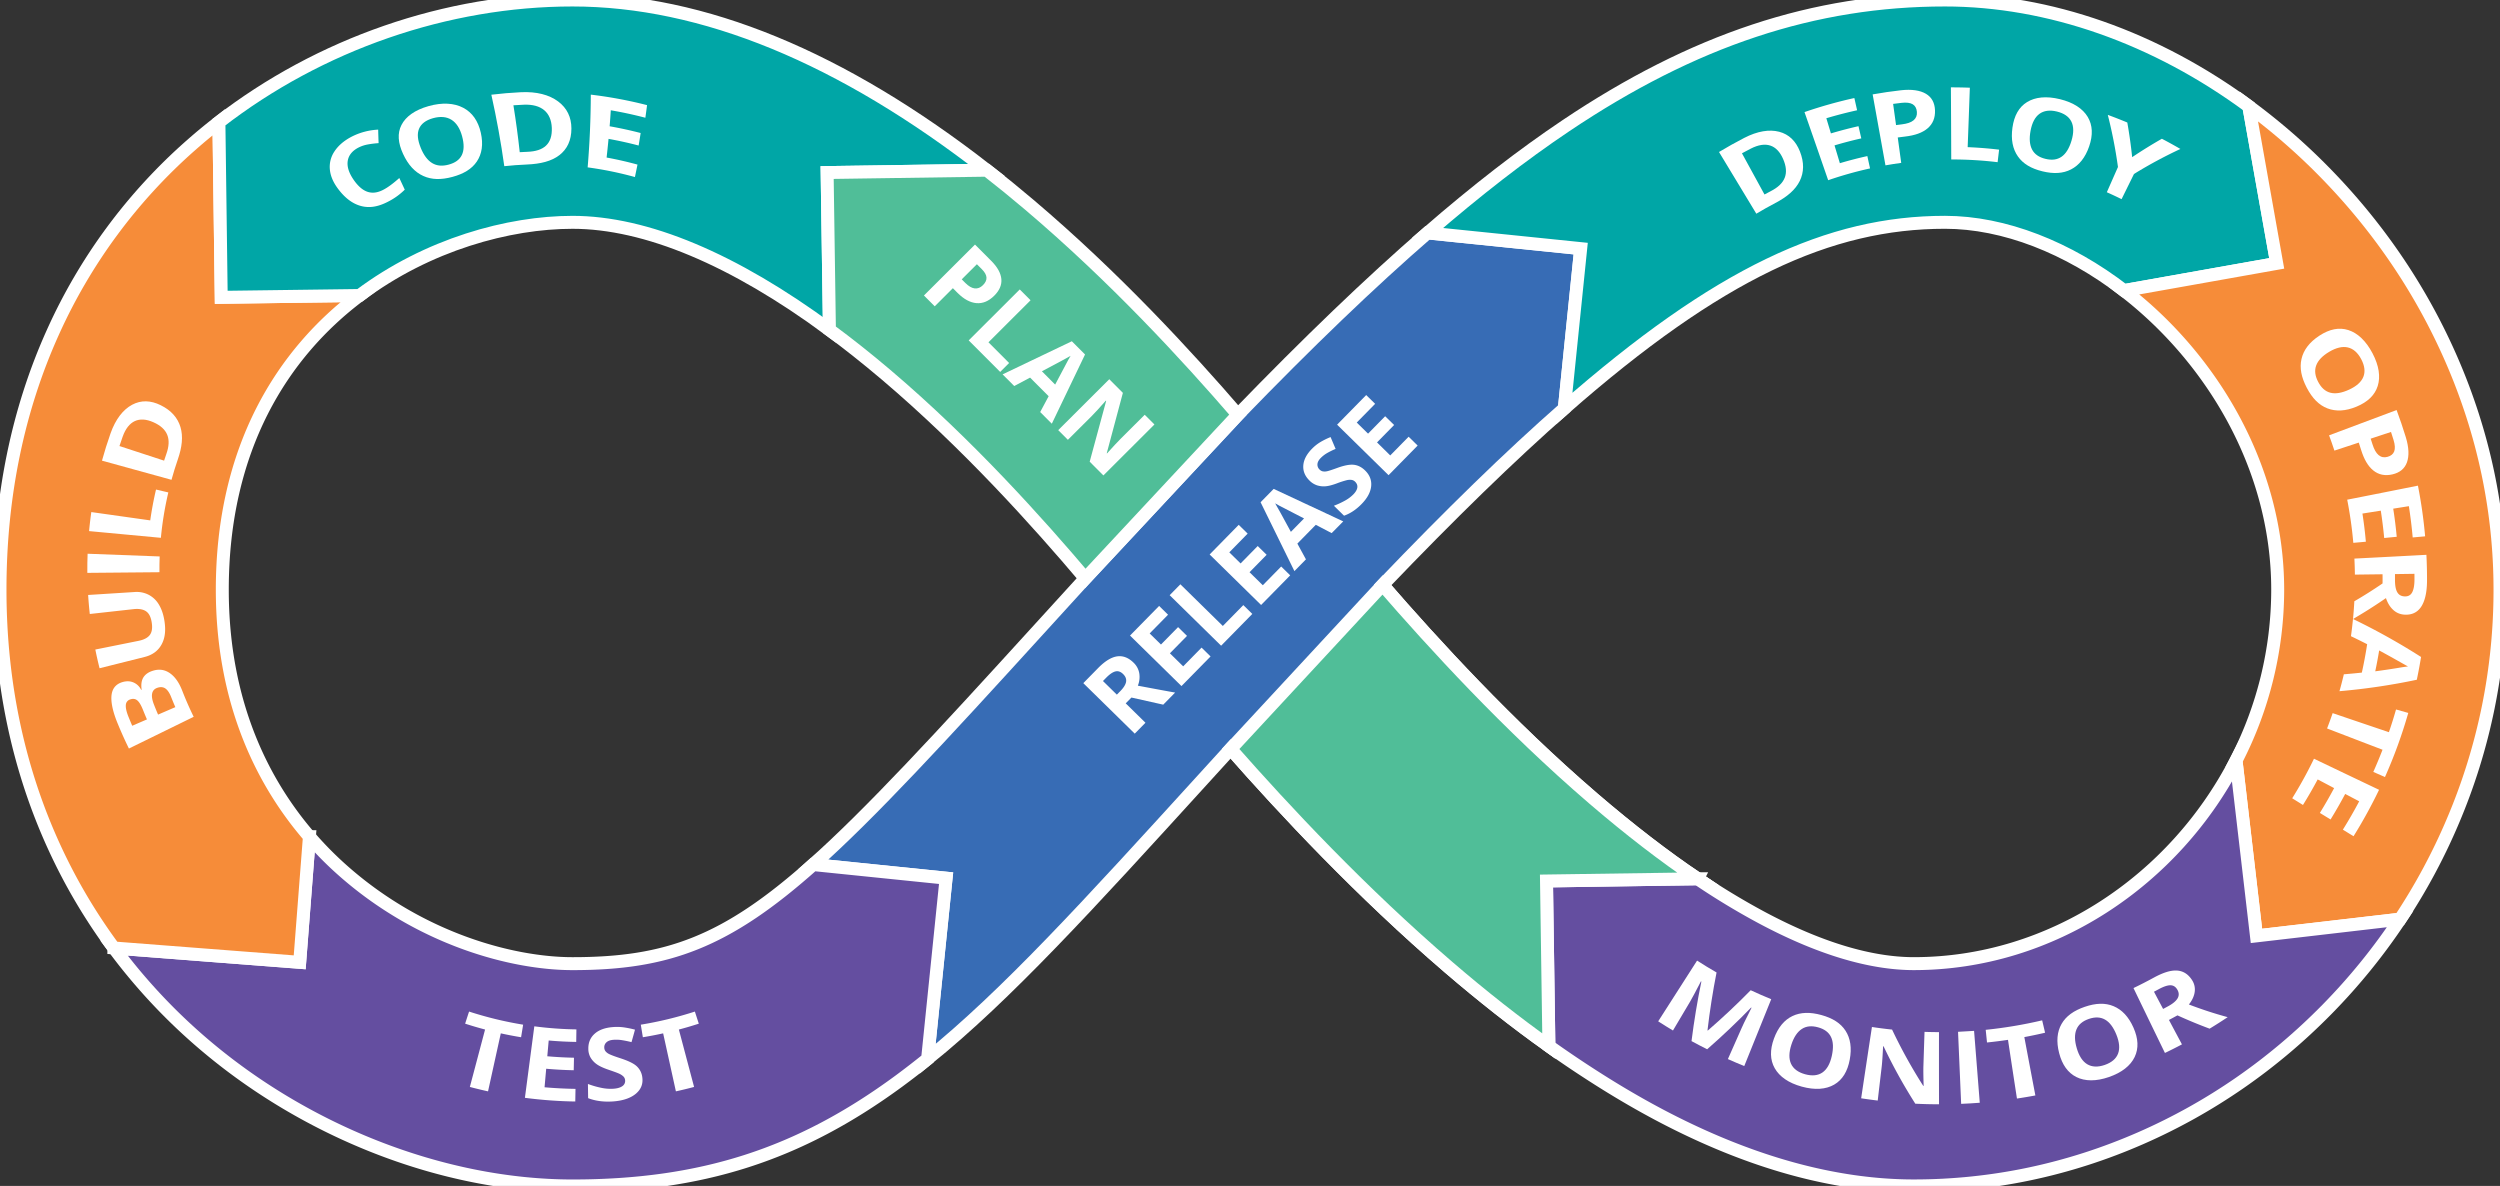 <?xml version="1.0" encoding="UTF-8" standalone="no"?>
<svg
   xmlns:dc="http://purl.org/dc/elements/1.1/"
   xmlns:cc="http://creativecommons.org/ns#"
   xmlns:rdf="http://www.w3.org/1999/02/22-rdf-syntax-ns#"
   xmlns:svg="http://www.w3.org/2000/svg"
   xmlns="http://www.w3.org/2000/svg"
   xmlns:sodipodi="http://sodipodi.sourceforge.net/DTD/sodipodi-0.dtd"
   xmlns:inkscape="http://www.inkscape.org/namespaces/inkscape"
   viewBox="0 0 3860.84 1831.51"
   version="1.1"
   id="svg128"
   sodipodi:docname="devops-loop.svg"
   inkscape:version="0.92.4 (5da689c313, 2019-01-14)">
  <rect x="0" y="0" width="3860.84" height="1831.51" fill="#333333" stroke="none"/>
  <sodipodi:namedview
     pagecolor="#ffffff"
     bordercolor="#666666"
     borderopacity="1"
     objecttolerance="10"
     gridtolerance="10"
     guidetolerance="10"
     inkscape:pageopacity="0"
     inkscape:pageshadow="2"
     inkscape:window-width="2880"
     inkscape:window-height="1586"
     id="namedview130"
     showgrid="false"
     inkscape:zoom="0.65640395"
     inkscape:cx="1742.9323"
     inkscape:cy="1149.7733"
     inkscape:window-x="-11"
     inkscape:window-y="-11"
     inkscape:window-maximized="1"
     inkscape:current-layer="svg128" />
  <defs
     id="defs4">
    <style
       id="style2">.cls-1{fill:#376cb5;}.cls-2{fill:#00a6a6;}.cls-3{fill:#f68c39;}.cls-4{fill:#644ea0;}.cls-5{fill:#50be98;}.cls-6{fill:#fff;}.cls-7{fill:#515251;}</style>
  </defs>
  <title
     id="title6">devops-loop</title>
  <g
     id="g1111">
    <path
       style="fill:#376cb5;stroke:#ffffff;stroke-opacity:1;stroke-width:20;stroke-miterlimit:4;stroke-dasharray:none"
       inkscape:connector-curvature="0"
       id="path8"
       d="m 2621.63,1357.14 q -77.15,-52.08 -160.72,-123.77 c -132,-113.36 -247.22,-239.5 -325.69,-330 104,-108.65 196.47,-198.8 280.63,-272.66 l 25.27,-246.8 -236.6,-24.24 c -88.31,76.59 -184.54,169 -292.74,280.84 L 1676.1,893.25 c -25.09,27.46 -49,53.76 -71.53,78.5 C 1451,1140.47 1344,1256.52 1255.78,1335.16 l 205.31,21 -28.6,279.18 c 122.07,-98.79 246.9,-235.9 425.92,-432.51 13.88,-15.25 27.89,-30.61 42.12,-46.25 84.24,95.7 201.28,220.92 336.69,337.22 q 78.42,67.37 154.81,121.72 l -3.71,-255 z"
       class="cls-1" />
    <path
       style="fill:#00a6a6;stroke:#ffffff;stroke-opacity:1;stroke-width:20;stroke-miterlimit:4;stroke-dasharray:none"
       inkscape:connector-curvature="0"
       id="path10"
       d="m 3516,406.77 -235.83,41.94 c -86.32,-66.4 -185.14,-105.4 -276.45,-105.4 -178.63,0 -350.11,78.79 -587.88,287.43 l 25.27,-246.8 -236.6,-24.24 C 2280.72,293.62 2351,239.26 2418,194.31 2615.43,61.76 2801.56,0 3003.73,0 c 160.86,0 325.75,58.61 469.13,164.19 z"
       class="cls-2" />
    <path
       style="fill:#f68c39;stroke:#ffffff;stroke-opacity:1;stroke-width:20;stroke-miterlimit:4;stroke-dasharray:none"
       inkscape:connector-curvature="0"
       id="path12"
       d="m 3860.84,910.8 a 910.5,910.5 0 0 1 -72.34,356.2 928.5,928.5 0 0 1 -81.87,152.54 l -221.91,25.84 -31.54,-270.75 a 575.45,575.45 0 0 0 64.35,-263.79 c 0,-191 -103.74,-359.34 -237.35,-462.09 L 3516,406.77 3472.85,164.19 a 966.71,966.71 0 0 1 119.38,104.05 c 82,84.1 147,180.33 193.21,286 50.02,114.44 75.4,234.42 75.4,356.56 z"
       class="cls-3" />
    <path
       style="fill:#644ea0;stroke:#ffffff;stroke-opacity:1;stroke-width:20;stroke-miterlimit:4;stroke-dasharray:none"
       inkscape:connector-curvature="0"
       id="path14"
       d="m 3706.63,1419.5 a 939.21,939.21 0 0 1 -112.94,139.28 c -83.35,84.83 -179.94,151.69 -287.11,198.69 -112,49.13 -230.12,74 -350.95,74 -122.39,0 -253.7,-36.45 -390.35,-108.33 q -55.49,-29.21 -113.08,-66.72 -29.84,-19.32 -60.17,-40.91 l -3.71,-255 233.31,-3.4 h 0.07 a 1118.38,1118.38 0 0 0 97.68,59.25 c 88.45,47.43 168.08,71.81 236.25,71.81 212.82,0 402.56,-129.08 497.55,-313.61 l 31.54,270.75 z"
       class="cls-4" />
    <path
       style="fill:#644ea0;stroke:#ffffff;stroke-opacity:1;stroke-width:20;stroke-miterlimit:4;stroke-dasharray:none"
       inkscape:connector-curvature="0"
       id="path16"
       d="m 1461.09,1356.19 -28.6,279.18 q -22.18,17.94 -44.38,34.29 c -154.35,113.44 -305,161.85 -503.92,161.85 -201.6,0 -419,-85.79 -581.58,-229.45 A 894,894 0 0 1 175.83,1464 l 287,22.16 15,-194.1 a 546.39,546.39 0 0 0 52.17,52.77 c 119.6,105.71 261.38,143.37 354.22,143.37 146.06,0 236.92,-33 371.59,-153 z"
       class="cls-4" />
    <path
       style="fill:#f68c39;stroke:#ffffff;stroke-opacity:1;stroke-width:20;stroke-miterlimit:4;stroke-dasharray:none"
       inkscape:connector-curvature="0"
       id="path18"
       d="m 343.31,910.8 c 0,177.82 64.91,300.66 134.53,381.25 l -15,194.1 -287,-22.16 A 874.74,874.74 0 0 1 85.44,1311.8 C 28.74,1189.73 0,1054.82 0,910.8 0,767 27.5,633.14 81.72,513.06 A 847.84,847.84 0 0 1 294.79,224.43 q 21,-18.59 43.28,-35.79 l 3.58,270.48 213.63,-2.83 C 436.54,545.37 343.31,691.65 343.31,910.8 Z"
       class="cls-3" />
    <path
       style="fill:#00a6a6;stroke-width:20;stroke-miterlimit:4;stroke-dasharray:none;stroke:#ffffff;stroke-opacity:1"
       inkscape:connector-curvature="0"
       id="path20"
       d="m 1277.37,266.47 3.54,242.87 c -147.7,-108.94 -283.47,-166 -396.72,-166 -98.29,0 -223.62,34 -328.91,113 l -213.63,2.83 -3.58,-270.48 C 493.66,68.2 689.7,0 884.19,0 c 201,0 415.93,88.38 639.79,262.86 z"
       class="cls-2" />
    <path
       style="fill:#50be98;stroke:#ffffff;stroke-opacity:1;stroke-width:20;stroke-miterlimit:4;stroke-dasharray:none"
       inkscape:connector-curvature="0"
       id="path22"
       d="M 1911.78,640.54 1676.1,893.25 c -72.23,-85.3 -181.24,-207.23 -308.3,-315 q -44.07,-37.32 -86.89,-68.91 l -3.54,-242.87 246.63,-3.61 q 32.82,25.54 65.84,53.55 c 131.39,111.42 242.91,232.53 321.94,324.13 z"
       class="cls-5" />
    <path
       style="fill:#50be98;stroke:#ffffff;stroke-opacity:1;stroke-width:20;stroke-miterlimit:4;stroke-dasharray:none"
       inkscape:connector-curvature="0"
       id="path24"
       d="m 2388.32,1360.54 3.71,255 q -76.19,-54.21 -154.81,-121.72 C 2101.81,1377.52 1984.77,1252.3 1900.53,1156.6 l 234.69,-253.2 c 78.47,90.47 193.67,216.61 325.69,330 q 83.45,71.67 160.72,123.77 z"
       class="cls-5" />
    <path
       style="fill:#ffffff"
       inkscape:connector-curvature="0"
       id="path26"
       d="m 553.6,227.91 c -9.68,5 -15.21,12 -16.56,20.47 -1.35,8.47 1.47,17.73 8.06,27.75 13.84,20.85 28.67,26.26 46.4,17.18 7.5,-3.81 15.72,-10 25.17,-18.4 q 4.27,9 8.42,18 a 102.1,102.1 0 0 1 -26.36,18.83 c -14.9,7.67 -28.25,9.88 -41.34,6.36 -13.09,-3.52 -25.06,-12.49 -36,-27.42 -6.86,-9.4 -11,-18.9 -11.95,-28.69 a 42.55,42.55 0 0 1 7,-28.05 c 5.74,-8.85 14.62,-16.61 26.54,-22.82 a 100.5,100.5 0 0 1 41.07,-10.91 q 0.23,10.44 0.64,20.85 a 141.37,141.37 0 0 0 -16.44,2 51.81,51.81 0 0 0 -14.65,4.85 z"
       class="cls-6" />
    <path
       style="fill:#ffffff"
       inkscape:connector-curvature="0"
       id="path28"
       d="m 742.54,205 c 4.1,18.13 1.63,32.85 -6.1,44.37 -7.73,11.52 -20.31,19.14 -37.79,23.84 -17.48,4.7 -32,4.44 -45,-1.47 -13,-5.91 -23.33,-17.05 -31.16,-34 -7.83,-16.95 -9.08,-31.84 -2.49,-44.74 6.59,-12.9 20.48,-23.06 41.71,-29.08 21.23,-6.02 39.57,-4.85 53.61,2.5 14.04,7.35 23.1,20.4 27.22,38.58 z m -92.92,23 c 4.69,11.61 10.62,19.52 17.78,23.86 7.16,4.34 15.53,5.06 25.51,2.36 19.87,-5.32 27.34,-19.41 20.72,-43.79 -6.62,-24.38 -22.21,-34.18 -44.89,-27.91 -11.31,3.17 -18.55,8.82 -21.67,16.52 -3.12,7.7 -2.13,17.28 2.55,28.89 z"
       class="cls-6" />
    <path
       style="fill:#ffffff"
       inkscape:connector-curvature="0"
       id="path30"
       d="m 882.45,198.46 c 0,18.53 -6.67,32 -18.65,41.21 -11.98,9.21 -28.72,13.53 -50.45,14.41 q -17.42,0.72 -34.55,2.56 -7.74,-55.33 -20,-110.38 22.71,-2.73 45.83,-3.86 c 24,-1.16 43.59,4 57.34,14.28 13.75,10.28 20.47,24.43 20.48,41.78 z m -30.27,-1 c -1,-24 -15.9,-36.84 -43.18,-35.76 -5.39,0.23 -10.75,0.53 -16.11,0.9 q 5.85,36.18 9.76,72.43 5.77,-0.34 11.56,-0.57 c 25.79,-0.89 38.97,-12.28 37.97,-37 z"
       class="cls-6" />
    <path
       style="fill:#ffffff"
       inkscape:connector-curvature="0"
       id="path32"
       d="m 980.53,273.42 a 550.16,550.16 0 0 0 -73,-14.95 q 4.68,-55.79 4.87,-112.32 a 661.34,661.34 0 0 1 86.87,16.23 q -1.23,9.76 -2.61,19.47 -26.68,-7 -53.39,-11.53 -0.78,12.36 -1.77,24.69 23.92,4.22 47.88,10.41 -1.49,9.68 -3.12,19.32 -23.22,-6.11 -46.47,-10.26 -1.37,14.45 -3,28.81 23.84,4.36 47.7,10.88 -1.94,9.65 -3.96,19.25 z"
       class="cls-6" />
    <path
       style="fill:#ffffff"
       inkscape:connector-curvature="0"
       id="path34"
       d="m 1535.42,456.67 q -12.74,12.7 -27.41,11.47 -14.67,-1.23 -29.31,-15.9 l -7.15,-7.18 -28,28 -16.68,-16.72 78.84,-78.65 25.13,25.19 q 14.31,14.34 15.58,28 1.27,13.66 -11,25.79 z m -50.17,-25.27 5.49,5.5 q 7.68,7.71 14.55,8.5 6.87,0.79 12.7,-5 5.88,-5.86 5.48,-11.88 -0.4,-6.02 -7.23,-12.85 l -7.59,-7.61 z"
       class="cls-6" />
    <path
       style="fill:#ffffff"
       inkscape:connector-curvature="0"
       id="path36"
       d="m 1496,525.68 78.86,-78.68 16.67,16.72 -65,64.88 31.91,32 -13.81,13.78 z"
       class="cls-6" />
    <path
       style="fill:#ffffff"
       inkscape:connector-curvature="0"
       id="path38"
       d="m 1606.4,636.34 13.07,-24.44 -28.68,-28.74 -24.47,13 -18,-18 106.96,-51.16 20.39,20.45 -51.3,106.9 z m 23.11,-42.42 q 17.6,-33.37 20,-37.7 2.4,-4.33 3.86,-6.7 -8.68,5.1 -44.31,23.86 z"
       class="cls-6" />
    <path
       style="fill:#ffffff"
       inkscape:connector-curvature="0"
       id="path40"
       d="m 1704,734.22 -21.15,-21.22 25.43,-93.79 -0.49,-0.49 q -14.77,16.78 -21.52,23.51 l -37.1,37 -14.9,-14.93 78.84,-78.66 21,21.09 -24.9,93.15 0.38,0.38 q 14.56,-16.14 20.93,-22.49 l 37.32,-37.22 15,15 z"
       class="cls-6" />
    <path
       style="fill:#ffffff"
       inkscape:connector-curvature="0"
       id="path42"
       d="m 1738.49,1086.22 30.49,29.94 -16.54,16.84 -79.44,-78 22.73,-23.15 q 15.9,-16.2 29.44,-18.18 13.54,-1.98 25.54,9.81 a 29.54,29.54 0 0 1 8.68,16.11 35.74,35.74 0 0 1 -2.17,19.33 q 44.41,8.38 57.57,10.63 l -18.36,18.69 -49.11,-11 z m -13.7,-13.45 5.34,-5.43 q 7.84,-8 8.92,-14.41 1.08,-6.41 -4.64,-12 -5.64,-5.55 -11.85,-4 -6.21,1.55 -14.22,9.69 l -5,5.11 z"
       class="cls-6" />
    <path
       style="fill:#ffffff"
       inkscape:connector-curvature="0"
       id="path44"
       d="m 1869.53,1013.76 -44.94,45.77 -79.46,-78 44.94,-45.77 13.81,13.56 -28.4,28.92 17.45,17.13 26.42,-26.9 13.8,13.55 -26.42,26.91 20.49,20.12 28.4,-28.92 z"
       class="cls-6" />
    <path
       style="fill:#ffffff"
       inkscape:connector-curvature="0"
       id="path46"
       d="m 1885.81,997.19 -79.46,-78 16.54,-16.85 65.55,64.36 31.65,-32.23 13.91,13.64 z"
       class="cls-6" />
    <path
       style="fill:#ffffff"
       inkscape:connector-curvature="0"
       id="path48"
       d="m 1992.5,888.54 -44.94,45.76 -79.46,-78 44.9,-45.79 13.8,13.56 -28.35,28.93 17.45,17.13 26.41,-26.9 13.81,13.55 -26.42,26.91 20.49,20.12 28.39,-28.92 z"
       class="cls-6" />
    <path
       style="fill:#ffffff"
       inkscape:connector-curvature="0"
       id="path50"
       d="M 2056.54,823.31 2032,810.5 l -28.45,29 13.26,24.34 -17.81,18.16 -52.24,-106.39 20.22,-20.6 107.44,50.19 z m -42.65,-22.66 q -33.56,-17.25 -37.91,-19.56 c -2.9,-1.53 -5.15,-2.8 -6.74,-3.79 q 5.19,8.63 24.31,44.06 z"
       class="cls-6" />
    <path
       style="fill:#ffffff"
       inkscape:connector-curvature="0"
       id="path52"
       d="m 2108.18,726.59 q 10.77,10.56 9.35,24.39 -1.42,13.83 -15,27.64 -12.5,12.72 -26.88,17.8 L 2060,781.05 a 129.32,129.32 0 0 0 18.42,-8.65 56.06,56.06 0 0 0 11.47,-8.75 c 3.63,-3.7 5.71,-7.22 6.24,-10.59 0.53,-3.37 -0.61,-6.41 -3.4,-9.15 a 9.81,9.81 0 0 0 -5.44,-2.78 20.57,20.57 0 0 0 -7.27,0.39 138.88,138.88 0 0 0 -15.49,5 q -10.58,3.91 -17.3,4.46 a 34.48,34.48 0 0 1 -13,-1.38 29.26,29.26 0 0 1 -11.92,-7.44 q -10.54,-10.35 -9.56,-23.42 0.98,-13.07 13.37,-25.68 a 65.24,65.24 0 0 1 13.07,-10.38 113.51,113.51 0 0 1 15.69,-7.71 l 7.76,18.29 a 112.23,112.23 0 0 0 -14,6.94 47.56,47.56 0 0 0 -9.06,7.17 c -3.14,3.19 -4.79,6.36 -5,9.52 a 10.27,10.27 0 0 0 3.31,8.27 10,10 0 0 0 4.9,2.78 16,16 0 0 0 6.43,-0.13 q 3.76,-0.74 16.06,-5.21 16.26,-5.91 25.68,-4.79 9.42,1.12 17.22,8.78 z"
       class="cls-6" />
    <path
       style="fill:#ffffff"
       inkscape:connector-curvature="0"
       id="path54"
       d="m 2189.33,688.09 -44.94,45.76 -79.46,-78 44.94,-45.76 13.8,13.56 -28.39,28.91 17.45,17.13 26.41,-26.9 13.86,13.53 -26.42,26.9 20.42,20.12 28.39,-28.91 z"
       class="cls-6" />
    <path
       style="fill:#ffffff"
       inkscape:connector-curvature="0"
       id="path56"
       d="m 2612.27,1607.81 q 5.85,-46.56 15.23,-91.92 l -0.67,-0.41 c -8.19,15.82 -13.74,26.32 -16.78,31.42 q -13.23,22.27 -26.42,44.55 -11.51,-6.87 -22.83,-14.17 30,-47 60.06,-93.79 14.86,9.59 30.08,18.34 -8.71,44.13 -14,89.42 l 0.5,0.26 q 34.62,-30 66.24,-62.27 15.72,7.34 31.7,13.84 -20.91,51.6 -41.66,103.28 -12.7,-5.16 -25.27,-10.77 10.67,-24.12 21.34,-48.21 c 1,-2.27 2.22,-4.88 3.61,-7.81 1.39,-2.93 5.26,-10.67 11.56,-23.21 l -0.7,-0.31 q -32.31,33.35 -67.81,64.38 -12.18,-6.09 -24.18,-12.62 z"
       class="cls-6" />
    <path
       style="fill:#ffffff"
       inkscape:connector-curvature="0"
       id="path58"
       d="m 2856.62,1636.47 c -3.37,18.11 -11.19,31.11 -24,38.53 -12.81,7.42 -29.75,8.7 -50.09,3.11 -20.34,-5.59 -34.39,-15.42 -41.75,-28.39 -7.36,-12.97 -7.58,-28.28 -1.24,-45.68 6.34,-17.4 16,-28.91 28.6,-34.93 12.6,-6.02 27.26,-6.37 44.72,-1.56 17.46,4.81 29.74,12.59 37.28,24.27 7.54,11.68 9.86,26.47 6.48,44.65 z m -90.18,-23 c -3.79,11.85 -4,21.64 -0.49,29.33 3.51,7.69 10.82,13.2 21.74,16.21 22,6 35.84,-3.94 41.24,-28.33 5.45,-24.54 -1.72,-38.82 -21.29,-44.17 -9.87,-2.71 -18.13,-1.92 -25,2.55 -6.87,4.47 -12.39,12.55 -16.2,24.4 z"
       class="cls-6" />
    <path
       style="fill:#ffffff"
       inkscape:connector-curvature="0"
       id="path60"
       d="m 2994.49,1705.39 q -18.31,0 -36.61,-0.9 a 807.85,807.85 0 0 1 -49,-88.63 l -0.75,-0.09 c -0.75,14.9 -1.43,25.51 -2.18,31.81 q -3.08,26 -6.12,52.05 -12.81,-1.53 -25.58,-3.49 8.23,-55.08 16.64,-110.12 15.53,2.37 31.12,4 a 786.81,786.81 0 0 0 48.12,86.94 h 0.63 c -0.47,-14.5 -0.57,-24.74 -0.37,-30.73 q 0.84,-26.34 1.72,-52.68 11.16,0.38 22.33,0.4 -0.06,55.75 0.05,111.44 z"
       class="cls-6" />
    <path
       style="fill:#ffffff"
       inkscape:connector-curvature="0"
       id="path62"
       d="m 3028.67,1704.72 q -2.49,-55.63 -4.79,-111.26 12.39,-0.51 24.75,-1.45 4.3,55.52 8.79,111 -14.37,1.12 -28.75,1.71 z"
       class="cls-6" />
    <path
       style="fill:#ffffff"
       inkscape:connector-curvature="0"
       id="path64"
       d="m 3143.3,1691.74 q -14.19,2.65 -28.45,4.79 -7,-45.33 -13.83,-90.67 -16.17,2.42 -32.42,4.09 l -2,-19.55 a 690.57,690.57 0 0 0 87.18,-14.65 q 2.27,9.55 4.52,19.13 -16,3.73 -32.05,6.75 8.45,45.06 17.05,90.11 z"
       class="cls-6" />
    <path
       style="fill:#ffffff"
       inkscape:connector-curvature="0"
       id="path66"
       d="m 3294.78,1587 c 7.46,16.85 8.3,32 1.82,45.43 -6.48,13.43 -19.81,24 -39.73,30.89 -19.92,6.89 -37,6.63 -50.24,0 -13.24,-6.63 -22,-19.11 -26.64,-37.05 -4.64,-17.94 -3.14,-32.9 3.72,-44.93 6.86,-12.03 18.7,-20.58 35.79,-26.45 17.09,-5.87 31.68,-6.4 44.57,-1 12.89,5.4 23.23,16.23 30.71,33.11 z m -87.52,32 c 3.55,11.93 8.86,20.15 16.09,24.51 7.23,4.36 16.31,4.82 27,1.14 21.54,-7.46 27.43,-23.5 18.11,-46.68 -9.32,-23.18 -23.41,-31 -42.56,-24.42 -9.65,3.32 -16,8.62 -19.15,16.21 -3.15,7.59 -3.03,17.31 0.51,29.24 z"
       class="cls-6" />
    <path
       style="fill:#ffffff"
       inkscape:connector-curvature="0"
       id="path68"
       d="m 3349.58,1575.14 q 10,18.87 20.08,37.73 -13,6.89 -26.27,13.26 -24.36,-50.07 -48.57,-100.22 15.66,-7.54 31,-15.9 c 14.29,-7.8 26,-11.68 35.73,-11.17 9.73,0.51 17.62,5.31 23.7,14.75 a 26.37,26.37 0 0 1 4.13,18.08 c -0.84,6.55 -3.83,13.12 -9,19.59 a 623.18,623.18 0 0 0 59.91,19.57 q -13.81,9.21 -27.9,17.79 -25.47,-9.49 -49.67,-20.55 -6.56,3.6 -13.14,7.07 z m -9,-17 q 3.89,-2.06 7.74,-4.15 c 7.58,-4.11 12.5,-8.37 14.8,-12.56 2.3,-4.19 2.05,-8.61 -0.66,-13.19 -2.71,-4.58 -6.36,-6.74 -11,-6.65 -4.64,0.09 -10.59,2.21 -18,6.23 q -3.48,1.89 -7,3.73 7.06,13.36 14.12,26.64 z"
       class="cls-6" />
    <path
       style="fill:#ffffff"
       inkscape:connector-curvature="0"
       id="path70"
       d="m 2779.68,233.89 c 6.72,17.08 6.32,32.24 -0.25,45.6 -6.57,13.36 -19.06,24.27 -37.65,34 q -14.9,7.81 -29.43,16.54 -28.72,-47.71 -57.63,-95.3 19.17,-11.52 38.88,-21.72 c 20.52,-10.6 38.93,-13.5 54.09,-9.52 15.16,3.98 25.7,14.4 31.99,30.4 z m -26,11.52 c -9.58,-21.82 -26.45,-27.83 -49.79,-15.93 q -6.88,3.56 -13.72,7.26 17.45,31.78 34.81,63.62 4.92,-2.67 9.87,-5.24 c 22.15,-11.41 28.67,-27.26 18.83,-49.71 z"
       class="cls-6" />
    <path
       style="fill:#ffffff"
       inkscape:connector-curvature="0"
       id="path72"
       d="m 2888,260.09 a 587.43,587.43 0 0 0 -64.69,18.22 q -18.18,-52.63 -36.56,-105.2 a 697.81,697.81 0 0 1 77,-21.71 q 2.13,9.45 4.25,18.88 -23.93,5.29 -47.51,12.32 3.53,11.7 7.06,23.41 21.14,-6.3 42.59,-11.15 l 4.32,18.86 q -20.8,4.69 -41.34,10.81 4.14,13.75 8.26,27.51 21,-6.27 42.44,-11 2.06,9.54 4.18,19.05 z"
       class="cls-6" />
    <path
       style="fill:#ffffff"
       inkscape:connector-curvature="0"
       id="path74"
       d="m 2988.29,170.18 c 0.5,12 -3.47,21.27 -11.51,28.1 -8.04,6.83 -19.56,10.85 -34.82,12.62 q -5.6,0.65 -11.19,1.41 2.68,19.62 5.35,39.24 -12.2,1.65 -24.34,3.8 -9.78,-54.81 -19.78,-109.59 21.75,-3.88 43.67,-6.37 c 16.66,-1.88 29.65,0.14 38.6,5.43 8.95,5.29 13.54,13.85 14.02,25.36 z m -60.15,23 c 3,-0.4 5.89,-0.78 8.84,-1.13 8.27,-1 14.31,-3 18.19,-6.27 3.88,-3.27 5.62,-7.56 5.16,-13 -0.46,-5.44 -2.6,-9.45 -6.45,-11.76 -3.85,-2.31 -9.68,-3.08 -17.41,-2.18 q -6.43,0.74 -12.85,1.61 2.27,16.31 4.52,32.69 z"
       class="cls-6" />
    <path
       style="fill:#ffffff"
       inkscape:connector-curvature="0"
       id="path76"
       d="m 3013.38,246.28 q -0.18,-55.68 -0.55,-111.37 14.64,0 29.27,0.54 -1.62,45.9 -3.36,91.8 24.32,1 48.55,3.86 -1.14,9.69 -2.3,19.37 a 587.9,587.9 0 0 0 -71.61,-4.2 z"
       class="cls-6" />
    <path
       style="fill:#ffffff"
       inkscape:connector-curvature="0"
       id="path78"
       d="m 3226.35,226.13 c -6,17.44 -15.55,29.06 -27.94,35.48 -12.39,6.42 -26.92,7.2 -44.29,2.95 -17.37,-4.25 -29.78,-11.57 -37.8,-23 -8.02,-11.43 -11,-26.16 -8.41,-44.52 2.59,-18.36 9.91,-31.65 22.59,-39.42 12.68,-7.77 29.83,-9.55 50.69,-4.47 20.86,5.08 35.38,14.67 43,27.46 7.62,12.79 8.2,28.07 2.16,45.52 z m -90.47,-24.22 c -2.3,12.24 -1.42,21.93 2.41,29.13 3.83,7.2 10.61,11.86 20.5,14.27 19.7,4.87 33.05,-3.95 40.29,-28 7.24,-24.05 -0.17,-39.55 -22.47,-45.06 -11.13,-2.71 -20.26,-1.41 -27.11,3.64 -6.85,5.05 -11.32,13.8 -13.62,26.02 z"
       class="cls-6" />
    <path
       style="fill:#ffffff"
       inkscape:connector-curvature="0"
       id="path80"
       d="m 3292.77,242.72 q 22.18,-14.91 45.89,-28.44 14.45,7.53 28.62,15.78 a 696.26,696.26 0 0 0 -71.69,38.63 q -9.57,19.44 -19.17,38.88 -11.3,-5.6 -22.76,-10.68 8.61,-19.49 17.19,-39 a 732.23,732.23 0 0 0 -15.71,-80.48 q 15.17,5.53 30.13,11.8 4.73,26.87 7.5,53.51 z"
       class="cls-6" />
    <path
       style="fill:#ffffff"
       inkscape:connector-curvature="0"
       id="path82"
       d="m 3639.41,627.94 c -17,7.12 -32,7.77 -45.1,2.72 -13.1,-5.05 -23.35,-15.55 -31.82,-31.72 -8.47,-16.17 -11.37,-30.69 -8.22,-44.52 3.15,-13.83 12.17,-25.94 27.71,-36.06 15.54,-10.12 30.43,-13.23 44.77,-8.59 14.34,4.64 27.11,16.61 37.2,35.79 10.09,19.18 12.52,36.37 8.05,50.57 -4.47,14.2 -15.55,24.69 -32.59,31.81 z m -42.26,-84.67 c -10.7,6.34 -17.38,13.45 -20.2,21.19 -2.82,7.74 -1.76,16.08 3.06,25.26 9.56,18.31 25,22.49 47.82,12 22.82,-10.49 29.48,-26.35 18.75,-46.92 -5.39,-10.25 -12.46,-16.37 -20.82,-18.26 -8.36,-1.89 -17.91,0.39 -28.61,6.73 z"
       class="cls-6" />
    <path
       style="fill:#ffffff"
       inkscape:connector-curvature="0"
       id="path84"
       d="m 3694.85,732.57 c -11.68,2.74 -21.55,0.58 -29.77,-6.09 -8.22,-6.67 -14.32,-17.32 -18.88,-32.12 q -1.68,-5.45 -3.45,-10.85 -18.81,6.21 -37.63,12.39 -3.88,-11.86 -8.24,-23.6 52.17,-19.45 104.29,-39.07 7.73,20.76 14.19,41.89 c 4.9,16 5.32,29.16 1.78,38.93 -3.54,9.77 -11.07,15.89 -22.29,18.52 z m -33.73,-55.12 q 1.4,4.26 2.74,8.54 c 2.5,8 5.61,13.6 9.52,16.84 3.91,3.24 8.47,4.15 13.76,2.69 5.29,-1.46 8.79,-4.31 10.36,-8.53 1.57,-4.22 1.24,-10.1 -1.06,-17.55 q -1.91,-6.21 -3.93,-12.38 z"
       class="cls-6" />
    <path
       style="fill:#ffffff"
       inkscape:connector-curvature="0"
       id="path86"
       d="m 3634.3,838.34 a 638.42,638.42 0 0 0 -9.43,-66.65 Q 3679.5,760.94 3734.1,750 a 747.68,747.68 0 0 1 11.11,78.28 L 3726,830 q -2.14,-24.22 -5.9,-48.3 l -24.15,3.85 q 3.38,21.63 5.4,43.42 l -19.35,1.88 q -2,-21.18 -5.25,-42.23 l -28.36,4.48 q 3.38,21.66 5.29,43.5 z"
       class="cls-6" />
    <path
       style="fill:#ffffff"
       inkscape:connector-curvature="0"
       id="path88"
       d="m 3679.46,886.86 q -21.36,0.28 -42.73,0.54 -0.14,-12.39 -0.75,-24.76 55.61,-2.82 111.21,-5.83 1,20 0.94,40 c -0.06,18.65 -3.51,32.39 -9.51,40.92 -6,8.53 -14.75,12.27 -25.93,11.43 a 27.24,27.24 0 0 1 -17,-7.49 c -4.82,-4.46 -8.44,-10.48 -11,-18 -25.85,17.85 -43.1,27.66 -50.87,32.34 q 1.32,-13.71 2.06,-27.45 22.08,-12.83 43.6,-27.54 0.07,-7.12 -0.02,-14.16 z m 19.2,-0.26 q 0,4.38 0,8.77 c 0,8.58 1.08,14.94 3.45,19.12 2.37,4.18 6.19,6.38 11.52,6.57 5.33,0.19 9.12,-1.84 11.48,-6.13 2.36,-4.29 3.64,-11 3.64,-20.16 0,-2.87 0,-5.73 -0.05,-8.6 z"
       class="cls-6" />
    <path
       style="fill:#ffffff"
       inkscape:connector-curvature="0"
       id="path90"
       d="m 3619.68,1041.34 q 13.89,-1.12 27.8,-2.61 4.83,-21.82 8.19,-43.85 -12.43,-6.36 -25,-12.38 1.84,-13.26 3.12,-26.58 a 1017.74,1017.74 0 0 1 105.13,58.66 q -2.85,17.64 -6.56,35.18 a 987.25,987.25 0 0 1 -119.44,17.68 q 3.68,-12.99 6.76,-26.1 z m 48.49,-4.6 c 25.27,-3.38 39.57,-6 42.88,-6.48 3.31,-0.48 5.9,-0.88 7.79,-1 -6,-3.13 -20.74,-11.83 -44.63,-24.76 q -2.62,16.15 -6.04,32.24 z"
       class="cls-6" />
    <path
       style="fill:#ffffff"
       inkscape:connector-curvature="0"
       id="path92"
       d="m 3593.78,1125 q 4.54,-11.79 8.62,-23.69 43.41,14.78 86.87,29.44 6,-17.43 11,-35.08 l 18.91,5.34 a 748.48,748.48 0 0 1 -36,99 l -18,-7.92 q 7.58,-17 14.24,-34.24 -42.86,-16.36 -85.64,-32.85 z"
       class="cls-6" />
    <path
       style="fill:#ffffff"
       inkscape:connector-curvature="0"
       id="path94"
       d="m 3539.93,1232.82 a 644,644 0 0 0 33.62,-61.1 q 50.2,24.06 100.51,48 a 754.55,754.55 0 0 1 -39.4,71.71 l -16.47,-10.15 q 13.42,-21.57 25.21,-43.79 l -21.64,-11.38 q -10.61,20 -22.59,39.42 l -16.5,-10.09 q 11.65,-18.92 22,-38.35 l -25.4,-13.41 q -10.63,20 -22.73,39.46 z"
       class="cls-6" />
    <path
       style="fill:#ffffff"
       inkscape:connector-curvature="0"
       id="path96"
       d="m 753.7,1685.42 q -14.1,-3.11 -28.09,-6.81 11.75,-44.34 23.5,-88.66 -15.48,-4.1 -30.79,-9.07 3,-9.35 6.08,-18.69 a 564.86,564.86 0 0 0 83.5,20.25 q -1.57,9.7 -3.16,19.4 -15.74,-2.56 -31.34,-6 -9.85,44.79 -19.7,89.58 z"
       class="cls-6" />
    <path
       style="fill:#ffffff"
       inkscape:connector-curvature="0"
       id="path98"
       d="m 888.43,1701.09 a 675.7,675.7 0 0 1 -77.79,-5.69 q 7.26,-55.22 14.53,-110.42 a 563.09,563.09 0 0 0 65,4.76 q -0.14,9.67 -0.29,19.34 -21.29,-0.32 -42.51,-2.2 l -2.16,24.36 q 20.58,1.82 41.21,2.24 l -0.39,19.34 q -21.29,-0.43 -42.52,-2.31 -1.28,14.31 -2.53,28.61 23.85,2.1 47.79,2.47 z"
       class="cls-6" />
    <path
       style="fill:#ffffff"
       inkscape:connector-curvature="0"
       id="path100"
       d="m 991.88,1663.48 c 1.46,9.94 -1.6,18.44 -9.53,25.28 -7.93,6.84 -19.89,11.11 -35.58,12.23 -14.46,1 -27.41,-0.75 -38.5,-5.07 q -0.15,-11 -0.31,-21.93 a 134.2,134.2 0 0 0 22.6,6.37 69.42,69.42 0 0 0 17,1 c 6.12,-0.45 10.73,-1.87 13.79,-4.15 a 9.6,9.6 0 0 0 4,-9.28 9,9 0 0 0 -2.7,-5.58 23.7,23.7 0 0 0 -6.6,-4.31 c -2.83,-1.33 -8.54,-3.33 -17,-6.25 -7.88,-2.7 -13.72,-5.54 -17.61,-8.34 a 33.43,33.43 0 0 1 -9.29,-10 26.92,26.92 0 0 1 -3.56,-13.65 c -0.16,-9.85 3.25,-17.62 9.91,-23.49 6.66,-5.87 15.81,-9.12 27.7,-10.12 a 77,77 0 0 1 16.95,0.38 150.13,150.13 0 0 1 17.48,3.57 q -2.57,9.64 -5.38,19.27 a 159.79,159.79 0 0 0 -16.07,-3.25 56.88,56.88 0 0 0 -12.12,-0.32 c -4.67,0.39 -8.18,1.67 -10.55,3.91 a 10.17,10.17 0 0 0 -3.3,8.37 9.47,9.47 0 0 0 1.88,5.35 16.18,16.18 0 0 0 5.27,4.16 c 2.38,1.28 8,3.51 17,6.43 11.89,3.85 20.44,7.74 25.44,12.12 a 27.5,27.5 0 0 1 9.08,17.3 z"
       class="cls-6" />
    <path
       style="fill:#ffffff"
       inkscape:connector-curvature="0"
       id="path102"
       d="m 1071.91,1678.61 q -14,3.71 -28.1,6.81 -9.84,-44.79 -19.69,-89.58 -15.6,3.44 -31.34,6 -1.59,-9.71 -3.17,-19.4 a 565,565 0 0 0 83.51,-20.25 q 3,9.35 6.07,18.69 -15.3,5 -30.79,9.07 11.76,44.33 23.51,88.66 z"
       class="cls-6" />
    <path
       style="fill:#ffffff"
       inkscape:connector-curvature="0"
       id="path104"
       d="m 199.08,1156 q -9.79,-20 -18.09,-40.45 c -7.55,-18.66 -10.07,-33.23 -8.59,-43.1 1.48,-9.87 7.13,-16.17 16.5,-19 6.37,-1.93 12.13,-1.71 17.29,0.51 a 23.5,23.5 0 0 1 11.81,11.4 l 0.73,-0.24 c -1.16,-8.27 -0.09,-14.78 3,-19.44 3.09,-4.66 8.1,-8 15,-10 9.75,-2.88 18.44,-1.29 26.22,4.36 7.78,5.65 13.79,14.54 18.57,26.82 q 7.9,20.34 17.6,40.13 z m 27.84,-45 q -3.22,-7.47 -6.23,-15 c -2.81,-7 -5.64,-11.81 -8.67,-14.33 -3.03,-2.52 -6.69,-3 -11,-1.49 a 9.36,9.36 0 0 0 -6.68,8.48 c -0.42,4.23 0.84,10.26 3.95,18 q 2.86,7.11 5.9,14.17 z m 17.21,-7.42 26.64,-11.51 q -3.31,-7.69 -6.4,-15.48 c -2.59,-6.57 -5.55,-11 -9,-13.35 -3.45,-2.35 -7.65,-2.69 -12.49,-1 -8.7,3 -10.7,11.71 -5.14,25.82 q 3.05,7.82 6.39,15.54 z"
       class="cls-6" />
    <path
       style="fill:#ffffff"
       inkscape:connector-curvature="0"
       id="path106"
       d="M 136.11,918.84 208,914.27 a 40.36,40.36 0 0 1 22,4.5 40,40 0 0 1 15.7,15.43 c 4.05,6.83 6.73,15 8.24,24.65 2.28,14.55 1,26.42 -4.29,36.21 -5.29,9.79 -13.95,16.41 -26.32,19.52 L 153.75,1032 q -3.62,-14.38 -6.53,-28.89 l 66.84,-13.46 c 8.41,-1.7 14.2,-4.81 17.44,-9.23 3.24,-4.42 4.1,-10.78 2.79,-19.19 -1.26,-8.15 -4,-13.8 -8.47,-17 -4.47,-3.2 -11,-4.45 -19.54,-3.51 l -67.61,7.49 q -1.62,-14.67 -2.56,-29.37 z"
       class="cls-6" />
    <path
       style="fill:#ffffff"
       inkscape:connector-curvature="0"
       id="path108"
       d="m 246.23,883.7 -111.36,1 q -0.13,-14.78 0.42,-29.54 l 111.28,4.18 q -0.45,12.2 -0.34,24.36 z"
       class="cls-6" />
    <path
       style="fill:#ffffff"
       inkscape:connector-curvature="0"
       id="path110"
       d="M 248.46,830.57 137.58,820.2 q 1.36,-14.72 3.44,-29.39 l 91,12.84 q 3.39,-24 8.93,-47.62 l 19,4.45 a 518.82,518.82 0 0 0 -11.49,70.09 z"
       class="cls-6" />
    <path
       style="fill:#ffffff"
       inkscape:connector-curvature="0"
       id="path112"
       d="m 248.12,625.75 c 16.47,8.09 26.37,19.62 30.61,33.89 4.24,14.27 2.56,30.63 -4.16,50 Q 269.2,725.21 264.85,741 L 157.49,711.4 q 5.87,-21.27 13.24,-42.19 c 7.7,-21.77 19.32,-36.63 33.23,-44.1 13.91,-7.47 28.74,-6.95 44.16,0.64 z M 236.71,652 c -21.81,-9.57 -38.37,-2.39 -47.23,22.23 q -2.59,7.28 -5,14.61 l 68.92,22.56 q 1.69,-5.21 3.52,-10.39 C 265.09,678 259.17,661.88 236.71,652 Z"
       class="cls-6" />
  </g>
</svg>
